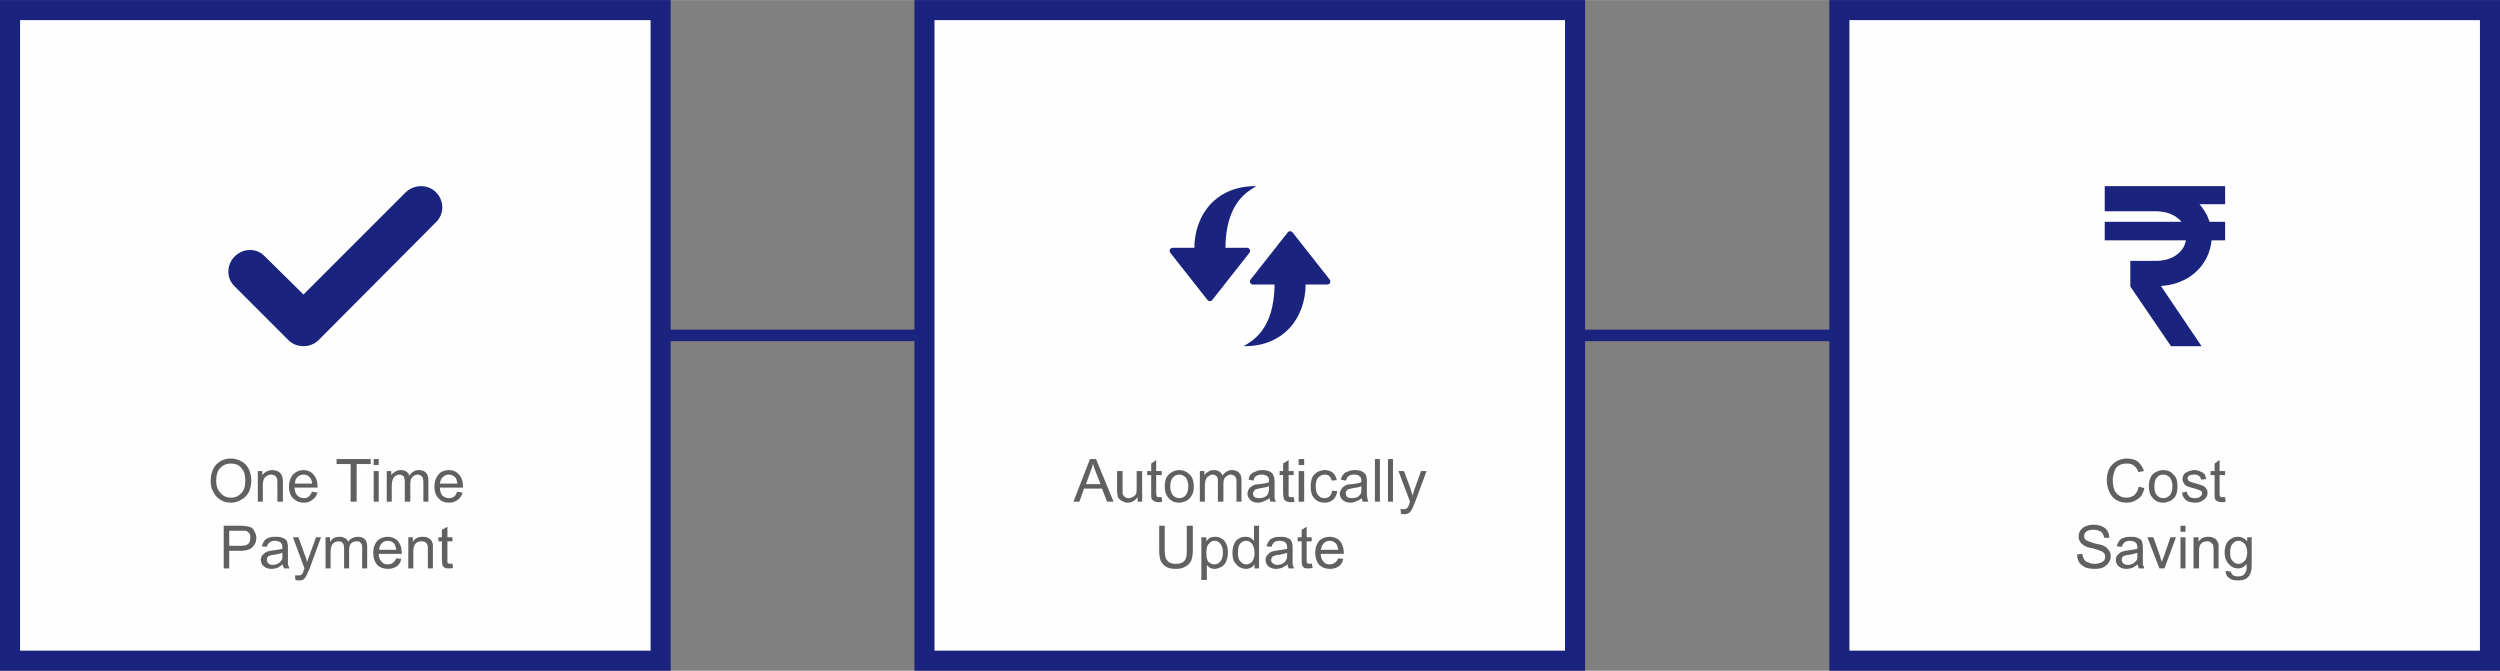 <?xml version="1.0" encoding="UTF-8"?>
<!DOCTYPE svg PUBLIC "-//W3C//DTD SVG 1.1//EN" "http://www.w3.org/Graphics/SVG/1.1/DTD/svg11.dtd">
<!-- Creator: CorelDRAW X8 -->
<svg xmlns="http://www.w3.org/2000/svg" xml:space="preserve" width="7.454in" height="2in" version="1.1" style="shape-rendering:geometricPrecision; text-rendering:geometricPrecision; image-rendering:optimizeQuality; fill-rule:evenodd; clip-rule:evenodd"
viewBox="0 0 4984 1337"
 xmlns:xlink="http://www.w3.org/1999/xlink">
 <rect x="0" y="0" width="4984" height="1337" fill="#808080" stroke="none"/>
 <defs>
  <style type="text/css">
   <![CDATA[
    .str0 {stroke:#1A237E;stroke-width:12.325;stroke-linecap:round;stroke-linejoin:round}
    .fil2 {fill:#FEFEFE}
    .fil1 {fill:#1A237E}
    .fil3 {fill:#606062;fill-rule:nonzero}
    .fil0 {fill:#1A237E;fill-rule:nonzero}
   ]]>
  </style>
 </defs>
 <g id="Layer_x0020_1">
  <g id="_2490672762480">
   <g>
    <polygon class="fil0" points="3687,680 1297,680 1297,657 3687,657 "/>
   </g>
   <rect class="fil1" width="1337" height="1337"/>
   <rect class="fil2" x="40" y="40" width="1257" height="1257"/>
   <rect class="fil1" x="1823" width="1337" height="1337"/>
   <rect class="fil2" x="1863" y="40" width="1257" height="1257"/>
   <rect class="fil1" x="3647" width="1337" height="1337"/>
   <rect class="fil2" x="3687" y="40" width="1257" height="1257"/>
   <path class="fil3" d="M420 959c0,-14 4,-25 11,-33 8,-8 17,-12 29,-12 8,0 15,2 22,6 6,3 11,9 14,15 3,7 5,14 5,23 0,9 -2,16 -5,23 -4,7 -9,12 -15,15 -6,4 -13,6 -21,6 -8,0 -15,-2 -21,-6 -6,-4 -11,-9 -14,-16 -4,-7 -5,-14 -5,-21zm11 0c0,10 3,18 9,24 5,6 12,9 20,9 9,0 16,-3 21,-9 6,-6 8,-14 8,-25 0,-7 -1,-13 -3,-18 -3,-5 -6,-9 -10,-12 -5,-3 -10,-4 -16,-4 -7,0 -14,2 -20,8 -6,5 -9,14 -9,27z"/>
   <path id="1" class="fil3" d="M514 1000l0 -61 9 0 0 8c5,-6 11,-10 20,-10 4,0 7,1 10,2 3,2 6,3 7,6 2,2 3,4 3,7 1,2 1,6 1,10l0 38 -11 0 0 -37c0,-4 0,-8 -1,-10 -1,-2 -2,-3 -4,-5 -2,-1 -5,-2 -7,-2 -5,0 -9,2 -12,5 -3,2 -5,8 -5,16l0 33 -10 0z"/>
   <path id="2" class="fil3" d="M622 980l11 2c-2,6 -5,11 -10,14 -4,4 -10,6 -17,6 -9,0 -16,-3 -22,-9 -5,-5 -8,-13 -8,-23 0,-10 3,-18 8,-24 6,-6 13,-9 21,-9 8,0 15,3 20,9 5,5 8,13 8,23 0,1 0,2 0,3l-46 0c1,7 2,12 6,16 3,3 8,5 13,5 3,0 7,-1 9,-3 3,-2 5,-5 7,-10zm-34 -16l34 0c0,-6 -2,-9 -4,-12 -3,-4 -8,-6 -13,-6 -5,0 -9,2 -12,5 -3,3 -5,7 -5,13z"/>
   <polygon id="3" class="fil3" points="699,1000 699,925 671,925 671,915 739,915 739,925 711,925 711,1000 "/>
   <path id="4" class="fil3" d="M745 927l0 -12 10 0 0 12 -10 0zm0 73l0 -61 10 0 0 61 -10 0z"/>
   <path id="5" class="fil3" d="M771 1000l0 -61 9 0 0 8c2,-3 5,-5 8,-7 3,-2 7,-3 11,-3 4,0 8,1 11,3 3,2 5,5 6,8 5,-7 11,-11 19,-11 6,0 11,2 14,5 4,4 5,9 5,16l0 42 -10 0 0 -38c0,-5 -1,-8 -1,-9 -1,-2 -2,-4 -4,-5 -2,-1 -4,-2 -6,-2 -5,0 -8,2 -11,5 -3,3 -4,7 -4,14l0 35 -11 0 0 -40c0,-4 -1,-8 -2,-10 -2,-2 -5,-4 -9,-4 -2,0 -5,1 -8,3 -2,1 -4,4 -5,7 -1,2 -2,7 -2,12l0 32 -10 0z"/>
   <path id="6" class="fil3" d="M911 980l11 2c-1,6 -5,11 -9,14 -5,4 -11,6 -18,6 -9,0 -16,-3 -21,-9 -5,-5 -8,-13 -8,-23 0,-10 3,-18 8,-24 5,-6 12,-9 21,-9 8,0 15,3 20,9 5,5 8,13 8,23 0,1 0,2 0,3l-46 0c0,7 2,12 5,16 4,3 8,5 13,5 4,0 7,-1 10,-3 3,-2 5,-5 6,-10zm-34 -16l35 0c-1,-6 -2,-9 -4,-12 -4,-4 -8,-6 -13,-6 -5,0 -9,2 -12,5 -4,3 -5,7 -6,13z"/>
   <path id="7" class="fil3" d="M446 1133l0 -85 32 0c6,0 10,0 13,1 4,0 8,2 11,3 2,2 5,5 6,9 2,3 3,7 3,11 0,7 -2,13 -7,18 -4,5 -13,8 -25,8l-22 0 0 35 -11 0zm11 -45l22 0c8,0 13,-1 16,-4 3,-3 4,-7 4,-11 0,-4 0,-7 -2,-10 -2,-2 -4,-4 -7,-5 -2,0 -6,0 -11,0l-22 0 0 30z"/>
   <path id="8" class="fil3" d="M564 1125c-4,3 -8,5 -11,7 -4,1 -7,2 -12,2 -6,0 -12,-2 -15,-5 -4,-3 -6,-8 -6,-13 0,-3 1,-5 2,-8 2,-2 4,-4 6,-6 2,-1 5,-3 7,-3 2,-1 5,-1 10,-2 8,-1 14,-2 18,-3 0,-2 0,-3 0,-3 0,-4 -1,-7 -3,-9 -2,-2 -6,-4 -12,-4 -5,0 -8,1 -10,3 -3,2 -5,5 -6,9l-10 -1c1,-5 3,-8 5,-11 2,-3 5,-5 9,-6 4,-2 9,-2 14,-2 5,0 9,0 13,2 3,1 5,2 7,4 2,2 3,5 3,7 1,2 1,5 1,10l0 14c0,9 0,16 0,18 1,3 2,5 3,8l-11 0c-1,-3 -2,-5 -2,-8zm-1 -23c-4,1 -9,3 -17,4 -4,0 -7,1 -9,2 -2,0 -3,2 -4,3 -1,2 -1,3 -1,5 0,3 1,5 3,7 2,2 5,3 9,3 4,0 7,-1 11,-3 3,-2 5,-4 7,-7 1,-2 1,-6 1,-10l0 -4z"/>
   <path id="9" class="fil3" d="M589 1156l-1 -9c2,0 4,0 6,0 2,0 4,0 6,-1 1,0 2,-2 3,-3 1,-1 2,-4 3,-8 0,0 1,-1 1,-2l-23 -62 11 0 13 36c2,4 3,9 4,14 2,-5 3,-10 5,-14l13 -36 10 0 -23 63c-3,6 -5,11 -6,13 -2,4 -4,6 -6,8 -3,2 -6,2 -9,2 -2,0 -4,0 -7,-1z"/>
   <path id="10" class="fil3" d="M649 1133l0 -62 9 0 0 9c2,-3 5,-6 8,-8 3,-1 7,-2 11,-2 5,0 8,1 11,3 3,1 5,4 6,7 5,-7 12,-10 19,-10 6,0 11,1 14,5 4,3 5,8 5,15l0 43 -10 0 0 -39c0,-4 0,-7 -1,-9 -1,-2 -2,-3 -4,-5 -2,-1 -4,-1 -6,-1 -4,0 -8,1 -11,4 -3,3 -4,8 -4,14l0 36 -10 0 0 -40c0,-5 -1,-8 -3,-11 -2,-2 -5,-3 -8,-3 -3,0 -6,1 -8,2 -3,2 -5,4 -6,7 -1,3 -2,7 -2,13l0 32 -10 0z"/>
   <path id="11" class="fil3" d="M790 1113l10 1c-1,6 -4,11 -9,15 -5,3 -10,5 -18,5 -9,0 -16,-3 -21,-8 -5,-6 -8,-14 -8,-24 0,-10 3,-18 8,-24 6,-5 12,-8 21,-8 8,0 15,3 20,8 5,6 8,14 8,24 0,0 0,1 0,2l-46 0c0,7 2,12 6,16 3,4 7,5 12,5 4,0 8,-1 10,-3 3,-2 5,-5 7,-9zm-34 -17l34 0c-1,-5 -2,-9 -4,-12 -3,-4 -8,-6 -13,-6 -5,0 -9,2 -12,5 -3,3 -5,8 -5,13z"/>
   <path id="12" class="fil3" d="M814 1133l0 -62 9 0 0 9c4,-7 11,-10 19,-10 4,0 8,0 11,2 3,1 5,3 7,5 1,2 2,5 3,8 0,2 0,5 0,10l0 38 -10 0 0 -38c0,-4 0,-7 -1,-9 -1,-2 -2,-4 -4,-5 -3,-2 -5,-2 -8,-2 -4,0 -8,1 -11,4 -3,3 -5,8 -5,16l0 34 -10 0z"/>
   <path id="13" class="fil3" d="M902 1123l1 9c-2,1 -5,1 -7,1 -4,0 -7,0 -9,-1 -2,-2 -4,-3 -5,-5 0,-2 -1,-6 -1,-12l0 -36 -7 0 0 -8 7 0 0 -15 11 -6 0 21 10 0 0 8 -10 0 0 36c0,3 0,5 0,6 1,1 1,1 2,2 1,0 2,1 4,1 1,0 2,0 4,-1z"/>
   <g id="_2490672763472">
    <path class="fil0" d="M2443 496c0,12 -62,53 -62,0 0,-71 46,-125 121,-125 3,0 3,0 1,1 -12,8 -60,29 -60,124z"/>
    <polygon class="fil0" points="2338,500 2412,594 2486,500 "/>
    <path class="fil0 str0" d="M2338 500l74 94 74 -94 -148 0zm0 0z"/>
    <path class="fil0" d="M2541 565c0,-12 62,-53 62,0 0,71 -46,125 -121,125 -3,0 -3,0 -1,-1 12,-8 60,-29 60,-124z"/>
    <polygon class="fil0" points="2646,561 2572,467 2498,561 "/>
    <path class="fil0 str0" d="M2646 561l-74 -94 -74 94 148 0zm0 0z"/>
   </g>
   <path class="fil3" d="M2140 1000l33 -85 12 0 35 85 -13 0 -10 -26 -36 0 -9 26 -12 0zm25 -35l29 0 -9 -23c-3,-7 -5,-13 -6,-18 -1,6 -3,11 -5,16l-9 25z"/>
   <path id="1" class="fil3" d="M2268 1000l0 -9c-5,7 -12,11 -20,11 -4,0 -7,-1 -10,-3 -3,-1 -6,-3 -7,-5 -2,-2 -3,-4 -3,-8 -1,-2 -1,-5 -1,-9l0 -38 11 0 0 34c0,5 0,9 0,11 1,2 2,5 4,6 2,2 5,3 8,3 3,0 6,-1 9,-3 3,-1 5,-4 6,-6 1,-3 1,-7 1,-12l0 -33 11 0 0 61 -9 0z"/>
   <path id="2" class="fil3" d="M2316 991l1 9c-3,1 -5,1 -8,1 -3,0 -6,-1 -8,-2 -2,-1 -4,-3 -5,-4 -1,-2 -1,-7 -1,-13l0 -35 -8 0 0 -8 8 0 0 -15 10 -7 0 22 11 0 0 8 -11 0 0 36c0,3 1,5 1,6 0,0 1,1 2,2 1,0 2,0 3,0 1,0 3,0 5,0z"/>
   <path id="3" class="fil3" d="M2322 969c0,-11 3,-19 10,-25 5,-4 11,-7 19,-7 8,0 15,3 21,9 5,5 8,13 8,23 0,7 -1,14 -4,18 -2,5 -6,8 -10,11 -5,2 -10,4 -15,4 -9,0 -16,-3 -21,-9 -5,-5 -8,-13 -8,-24zm11 0c0,8 2,14 5,18 4,4 8,6 13,6 5,0 10,-2 13,-6 3,-4 5,-10 5,-18 0,-7 -2,-13 -5,-17 -4,-4 -8,-6 -13,-6 -5,0 -9,2 -13,6 -3,4 -5,10 -5,17z"/>
   <path id="4" class="fil3" d="M2392 1000l0 -61 9 0 0 8c2,-3 5,-5 8,-7 3,-2 7,-3 11,-3 5,0 8,1 11,3 3,2 5,5 6,8 5,-7 12,-11 19,-11 6,0 11,2 14,5 4,4 5,9 5,16l0 42 -10 0 0 -38c0,-5 0,-8 -1,-9 -1,-2 -2,-4 -4,-5 -2,-1 -4,-2 -6,-2 -4,0 -8,2 -11,5 -3,3 -4,7 -4,14l0 35 -11 0 0 -40c0,-4 0,-8 -2,-10 -2,-2 -5,-4 -8,-4 -3,0 -6,1 -8,3 -3,1 -5,4 -6,7 -1,2 -2,7 -2,12l0 32 -10 0z"/>
   <path id="5" class="fil3" d="M2531 993c-4,3 -8,5 -11,6 -4,2 -8,3 -12,3 -7,0 -12,-2 -15,-5 -4,-4 -6,-8 -6,-13 0,-3 1,-6 2,-8 2,-3 3,-5 6,-6 2,-2 4,-3 7,-4 2,0 5,-1 9,-1 9,-1 15,-2 19,-4 0,-1 0,-2 0,-2 0,-5 -1,-8 -3,-9 -3,-3 -7,-4 -12,-4 -5,0 -8,1 -11,3 -2,1 -4,4 -5,9l-10 -2c1,-4 2,-8 4,-10 3,-3 6,-5 10,-6 4,-2 8,-3 14,-3 5,0 9,1 13,2 3,2 5,3 7,5 1,2 2,4 3,7 0,2 1,5 1,10l0 13c0,10 0,16 0,19 1,2 1,5 3,7l-11 0c-1,-2 -2,-5 -2,-7zm-1 -24c-4,2 -9,3 -17,4 -4,1 -7,2 -9,2 -2,1 -3,2 -4,4 -1,1 -2,3 -2,5 0,2 1,5 3,7 3,1 6,2 10,2 4,0 7,-1 10,-2 3,-2 6,-4 7,-7 1,-3 2,-6 2,-11l0 -4z"/>
   <path id="6" class="fil3" d="M2579 991l2 9c-3,1 -6,1 -8,1 -4,0 -7,-1 -9,-2 -2,-1 -4,-3 -4,-4 -1,-2 -2,-7 -2,-13l0 -35 -7 0 0 -8 7 0 0 -15 11 -7 0 22 10 0 0 8 -10 0 0 36c0,3 0,5 0,6 1,0 1,1 2,2 1,0 2,0 4,0 1,0 2,0 4,0z"/>
   <path id="7" class="fil3" d="M2589 927l0 -12 11 0 0 12 -11 0zm0 73l0 -61 11 0 0 61 -11 0z"/>
   <path id="8" class="fil3" d="M2656 978l10 1c-1,7 -4,13 -8,17 -5,4 -11,6 -17,6 -9,0 -16,-3 -21,-9 -5,-5 -7,-13 -7,-23 0,-7 1,-13 3,-18 2,-5 6,-8 10,-11 5,-2 9,-4 15,-4 6,0 12,2 16,5 4,4 7,9 8,15l-10 1c-1,-4 -3,-7 -5,-9 -2,-2 -5,-3 -9,-3 -5,0 -9,2 -13,6 -3,3 -5,9 -5,17 0,9 2,15 5,18 3,4 7,6 12,6 5,0 8,-1 11,-4 2,-2 4,-6 5,-11z"/>
   <path id="9" class="fil3" d="M2715 993c-4,3 -7,5 -11,6 -4,2 -7,3 -12,3 -6,0 -11,-2 -15,-5 -4,-4 -6,-8 -6,-13 0,-3 1,-6 3,-8 1,-3 3,-5 5,-6 2,-2 5,-3 7,-4 2,0 6,-1 10,-1 8,-1 14,-2 18,-4 0,-1 0,-2 0,-2 0,-5 -1,-8 -3,-9 -2,-3 -6,-4 -12,-4 -4,0 -8,1 -10,3 -3,1 -4,4 -6,9l-10 -2c1,-4 3,-8 5,-10 2,-3 5,-5 9,-6 4,-2 9,-3 14,-3 5,0 10,1 13,2 3,2 6,3 7,5 2,2 3,4 3,7 1,2 1,5 1,10l0 13c0,10 0,16 1,19 0,2 1,5 2,7l-11 0c-1,-2 -2,-5 -2,-7zm-1 -24c-3,2 -9,3 -17,4 -4,1 -7,2 -9,2 -2,1 -3,2 -4,4 -1,1 -1,3 -1,5 0,2 1,5 3,7 2,1 5,2 9,2 4,0 8,-1 11,-2 3,-2 5,-4 7,-7 1,-3 1,-6 1,-11l0 -4z"/>
   <polygon id="10" class="fil3" points="2741,1000 2741,915 2751,915 2751,1000 "/>
   <polygon id="11" class="fil3" points="2767,1000 2767,915 2777,915 2777,1000 "/>
   <path id="12" class="fil3" d="M2793 1024l-1 -10c2,1 4,1 6,1 2,0 4,0 5,-1 2,-1 3,-2 4,-3 0,-1 2,-4 3,-8 0,-1 0,-1 1,-3l-23 -61 11 0 13 35c1,5 3,9 4,14 1,-4 3,-9 4,-13l13 -36 11 0 -23 62c-3,7 -5,12 -6,14 -2,4 -4,6 -7,8 -2,1 -5,2 -8,2 -2,0 -4,0 -7,-1z"/>
   <path id="13" class="fil3" d="M2366 1048l12 0 0 49c0,8 -1,15 -3,20 -2,5 -6,9 -11,12 -5,3 -11,5 -19,5 -8,0 -15,-1 -20,-4 -5,-3 -8,-7 -11,-12 -2,-5 -3,-12 -3,-21l0 -49 11 0 0 49c0,7 1,12 2,16 2,3 4,6 7,8 4,2 8,3 13,3 8,0 14,-2 17,-6 4,-3 5,-11 5,-21l0 -49z"/>
   <path id="14" class="fil3" d="M2395 1156l0 -85 10 0 0 8c2,-3 4,-5 7,-7 3,-1 6,-2 10,-2 6,0 10,1 14,4 4,2 7,6 9,11 2,5 3,10 3,16 0,7 -1,12 -3,17 -2,5 -5,9 -10,12 -4,2 -9,4 -13,4 -4,0 -7,-1 -10,-2 -2,-2 -5,-4 -6,-6l0 30 -11 0zm10 -54c0,8 1,14 4,18 4,3 7,5 12,5 5,0 9,-2 12,-6 3,-3 5,-10 5,-18 0,-8 -2,-13 -5,-17 -3,-4 -7,-6 -12,-6 -4,0 -8,2 -11,6 -4,4 -5,10 -5,18z"/>
   <path id="15" class="fil3" d="M2501 1133l0 -8c-4,6 -10,9 -18,9 -4,0 -9,-2 -13,-4 -4,-3 -7,-7 -10,-11 -2,-5 -3,-11 -3,-17 0,-6 1,-12 3,-17 2,-5 5,-9 9,-11 4,-3 9,-4 14,-4 4,0 7,1 10,2 3,2 5,4 7,6l0 -30 10 0 0 85 -9 0zm-33 -31c0,8 1,14 5,17 3,4 7,6 12,6 4,0 8,-2 11,-5 3,-4 5,-10 5,-17 0,-9 -2,-15 -5,-19 -3,-4 -7,-6 -12,-6 -5,0 -8,2 -12,6 -3,4 -4,10 -4,18z"/>
   <path id="16" class="fil3" d="M2567 1125c-4,3 -8,5 -11,7 -4,1 -8,2 -12,2 -6,0 -12,-2 -15,-5 -4,-3 -6,-8 -6,-13 0,-3 1,-5 2,-8 2,-2 4,-4 6,-6 2,-1 4,-3 7,-3 2,-1 5,-1 10,-2 8,-1 14,-2 18,-3 0,-2 0,-3 0,-3 0,-4 -1,-7 -3,-9 -2,-2 -6,-4 -12,-4 -5,0 -8,1 -11,3 -2,2 -4,5 -5,9l-10 -1c1,-5 3,-8 5,-11 2,-3 5,-5 9,-6 4,-2 9,-2 14,-2 5,0 9,0 13,2 3,1 5,2 7,4 1,2 3,5 3,7 1,2 1,5 1,10l0 14c0,9 0,16 0,18 1,3 2,5 3,8l-11 0c-1,-3 -2,-5 -2,-8zm-1 -23c-4,1 -9,3 -17,4 -4,0 -7,1 -9,2 -2,0 -3,2 -4,3 -1,2 -2,3 -2,5 0,3 1,5 4,7 2,2 5,3 9,3 4,0 7,-1 11,-3 3,-2 5,-4 6,-7 2,-2 2,-6 2,-10l0 -4z"/>
   <path id="17" class="fil3" d="M2615 1123l2 9c-3,1 -6,1 -8,1 -4,0 -7,0 -9,-1 -2,-2 -3,-3 -4,-5 -1,-2 -1,-6 -1,-12l0 -36 -8 0 0 -8 8 0 0 -15 10 -6 0 21 10 0 0 8 -10 0 0 36c0,3 0,5 0,6 1,1 1,1 2,2 1,0 2,1 4,1 1,0 2,0 4,-1z"/>
   <path id="18" class="fil3" d="M2668 1113l10 1c-1,6 -4,11 -9,15 -5,3 -10,5 -18,5 -9,0 -16,-3 -21,-8 -5,-6 -8,-14 -8,-24 0,-10 3,-18 8,-24 5,-5 12,-8 21,-8 8,0 15,3 20,8 5,6 8,14 8,24 0,0 0,1 0,2l-46 0c0,7 2,12 6,16 3,4 7,5 12,5 4,0 7,-1 10,-3 3,-2 5,-5 7,-9zm-35 -17l35 0c-1,-5 -2,-9 -4,-12 -4,-4 -8,-6 -13,-6 -5,0 -9,2 -12,5 -3,3 -5,8 -6,13z"/>
   <path class="fil0" d="M4308 570l81 120 -61 0 -81 -119 0 0 0 -51 50 0c30,0 49,-13 57,-29 2,-4 3,-8 4,-12l-162 0 0 -37 153 0c-10,-12 -27,-21 -52,-21l-101 0 0 -50 240 0 0 36 -51 0c6,7 11,15 15,22 2,5 3,9 5,13l31 0 0 37 -27 0c-1,11 -4,22 -9,33 -15,31 -46,55 -92,58z"/>
   <path class="fil3" d="M4264 970l11 3c-2,10 -6,17 -12,21 -7,5 -14,8 -23,8 -9,0 -16,-2 -22,-6 -6,-4 -10,-9 -13,-16 -3,-7 -5,-15 -5,-23 0,-9 2,-16 5,-23 4,-7 9,-11 15,-15 6,-3 13,-5 20,-5 9,0 16,2 22,6 5,5 10,11 12,19l-11 2c-2,-6 -5,-10 -9,-13 -4,-3 -8,-4 -14,-4 -6,0 -12,1 -16,4 -5,3 -8,8 -9,13 -2,5 -3,11 -3,16 0,7 1,14 3,19 2,5 5,9 10,12 4,3 9,4 14,4 6,0 12,-2 16,-5 4,-4 7,-9 9,-17z"/>
   <path id="1" class="fil3" d="M4284 969c0,-11 3,-19 9,-25 6,-4 12,-7 20,-7 8,0 15,3 20,9 6,5 8,13 8,23 0,7 -1,14 -3,18 -2,5 -6,8 -10,11 -5,2 -10,4 -15,4 -9,0 -16,-3 -21,-9 -5,-5 -8,-13 -8,-24zm11 0c0,8 1,14 5,18 3,4 7,6 13,6 5,0 9,-2 13,-6 3,-4 5,-10 5,-18 0,-7 -2,-13 -5,-17 -4,-4 -8,-6 -13,-6 -6,0 -10,2 -13,6 -4,4 -5,10 -5,17z"/>
   <path id="2" class="fil3" d="M4350 982l10 -2c0,4 2,7 5,10 2,2 6,3 11,3 5,0 8,-1 10,-3 3,-2 4,-4 4,-7 0,-2 -1,-4 -3,-5 -2,-1 -5,-2 -11,-4 -7,-2 -13,-3 -16,-5 -3,-1 -5,-3 -6,-6 -2,-2 -3,-5 -3,-8 0,-3 1,-5 2,-8 1,-2 3,-4 5,-5 2,-1 4,-3 7,-3 3,-1 6,-2 9,-2 5,0 9,1 13,3 3,1 6,3 8,5 1,3 3,6 3,10l-10 1c0,-3 -2,-6 -4,-7 -2,-2 -5,-3 -9,-3 -5,0 -9,1 -11,2 -2,2 -3,4 -3,6 0,1 1,2 2,4 0,1 2,2 4,2 1,1 4,2 9,3 7,2 12,4 15,5 3,1 5,3 7,5 2,3 3,6 3,9 0,4 -1,7 -3,10 -3,3 -5,5 -9,7 -4,2 -8,3 -13,3 -8,0 -14,-2 -18,-5 -5,-4 -7,-9 -8,-15z"/>
   <path id="3" class="fil3" d="M4436 991l1 9c-3,1 -6,1 -8,1 -4,0 -7,-1 -9,-2 -2,-1 -3,-3 -4,-4 -1,-2 -1,-7 -1,-13l0 -35 -8 0 0 -8 8 0 0 -15 10 -7 0 22 11 0 0 8 -11 0 0 36c0,3 0,5 1,6 0,0 1,1 1,2 1,0 2,0 4,0 1,0 3,0 5,0z"/>
   <path id="4" class="fil3" d="M4141 1105l10 -1c1,5 2,8 4,11 1,3 4,5 8,6 4,2 8,3 13,3 4,0 8,-1 11,-2 4,-1 6,-3 8,-5 1,-2 2,-5 2,-7 0,-3 -1,-5 -2,-7 -2,-2 -4,-4 -8,-5 -2,-1 -7,-3 -15,-5 -8,-1 -13,-3 -16,-5 -4,-2 -7,-5 -9,-8 -2,-3 -3,-6 -3,-10 0,-5 1,-9 3,-12 3,-4 6,-7 11,-9 5,-2 10,-3 16,-3 6,0 11,1 16,3 5,2 9,5 11,9 3,4 4,9 4,14l-10 0c-1,-5 -3,-9 -6,-12 -4,-2 -8,-4 -15,-4 -7,0 -12,1 -15,4 -3,2 -4,5 -4,9 0,3 1,6 3,7 2,2 8,4 17,7 9,2 15,3 19,5 4,2 8,5 10,9 3,3 4,7 4,12 0,4 -1,8 -4,12 -2,4 -6,7 -11,10 -5,2 -10,3 -16,3 -8,0 -14,-1 -20,-3 -5,-3 -9,-6 -12,-10 -3,-5 -4,-10 -4,-16z"/>
   <path id="5" class="fil3" d="M4262 1125c-4,3 -8,5 -11,7 -4,1 -7,2 -12,2 -6,0 -12,-2 -15,-5 -4,-3 -6,-8 -6,-13 0,-3 1,-5 2,-8 2,-2 4,-4 6,-6 2,-1 5,-3 7,-3 2,-1 5,-1 10,-2 8,-1 14,-2 18,-3 0,-2 0,-3 0,-3 0,-4 -1,-7 -3,-9 -2,-2 -6,-4 -12,-4 -4,0 -8,1 -10,3 -3,2 -5,5 -6,9l-10 -1c1,-5 3,-8 5,-11 2,-3 5,-5 9,-6 4,-2 9,-2 14,-2 5,0 9,0 13,2 3,1 5,2 7,4 2,2 3,5 3,7 1,2 1,5 1,10l0 14c0,9 0,16 0,18 1,3 2,5 3,8l-11 0c-1,-3 -2,-5 -2,-8zm-1 -23c-4,1 -9,3 -17,4 -4,0 -7,1 -9,2 -2,0 -3,2 -4,3 -1,2 -1,3 -1,5 0,3 1,5 3,7 2,2 5,3 9,3 4,0 7,-1 11,-3 3,-2 5,-4 7,-7 1,-2 1,-6 1,-10l0 -4z"/>
   <path id="6" class="fil3" d="M4305 1133l-24 -62 12 0 13 37c1,4 2,8 4,12 1,-3 2,-7 4,-11l13 -38 11 0 -23 62 -10 0z"/>
   <path id="7" class="fil3" d="M4347 1060l0 -12 10 0 0 12 -10 0zm0 73l0 -62 10 0 0 62 -10 0z"/>
   <path id="8" class="fil3" d="M4373 1133l0 -62 10 0 0 9c4,-7 11,-10 19,-10 4,0 7,0 10,2 4,1 6,3 7,5 2,2 3,5 4,8 0,2 0,5 0,10l0 38 -10 0 0 -38c0,-4 -1,-7 -1,-9 -1,-2 -3,-4 -5,-5 -2,-2 -4,-2 -7,-2 -4,0 -8,1 -11,4 -4,3 -5,8 -5,16l0 34 -11 0z"/>
   <path id="9" class="fil3" d="M4437 1138l10 1c1,3 2,5 4,7 2,2 6,3 11,3 4,0 8,-1 11,-3 2,-2 4,-5 5,-8 1,-2 1,-7 1,-14 -5,6 -10,9 -17,9 -9,0 -15,-4 -20,-10 -5,-6 -7,-13 -7,-22 0,-5 1,-11 3,-16 2,-5 6,-9 10,-11 4,-3 8,-4 14,-4 7,0 13,3 18,9l0 -8 9 0 0 53c0,10 -1,16 -3,20 -2,4 -5,8 -9,10 -4,2 -9,3 -15,3 -8,0 -14,-1 -18,-5 -5,-3 -7,-8 -7,-14zm9 -37c0,8 1,14 5,17 3,4 7,6 12,6 4,0 8,-2 12,-6 3,-3 5,-9 5,-17 0,-7 -2,-13 -5,-17 -4,-4 -8,-6 -12,-6 -5,0 -9,2 -12,6 -4,4 -5,9 -5,17z"/>
   <path class="fil0" d="M605 690c-11,0 -22,-4 -30,-12l-107 -107c-17,-16 -17,-43 0,-60 17,-17 44,-17 60,0l77 76 204 -204c17,-16 44,-16 60,0 17,17 17,44 0,60l-234 235c-8,8 -19,12 -30,12z"/>
  </g>
 </g>
</svg>
